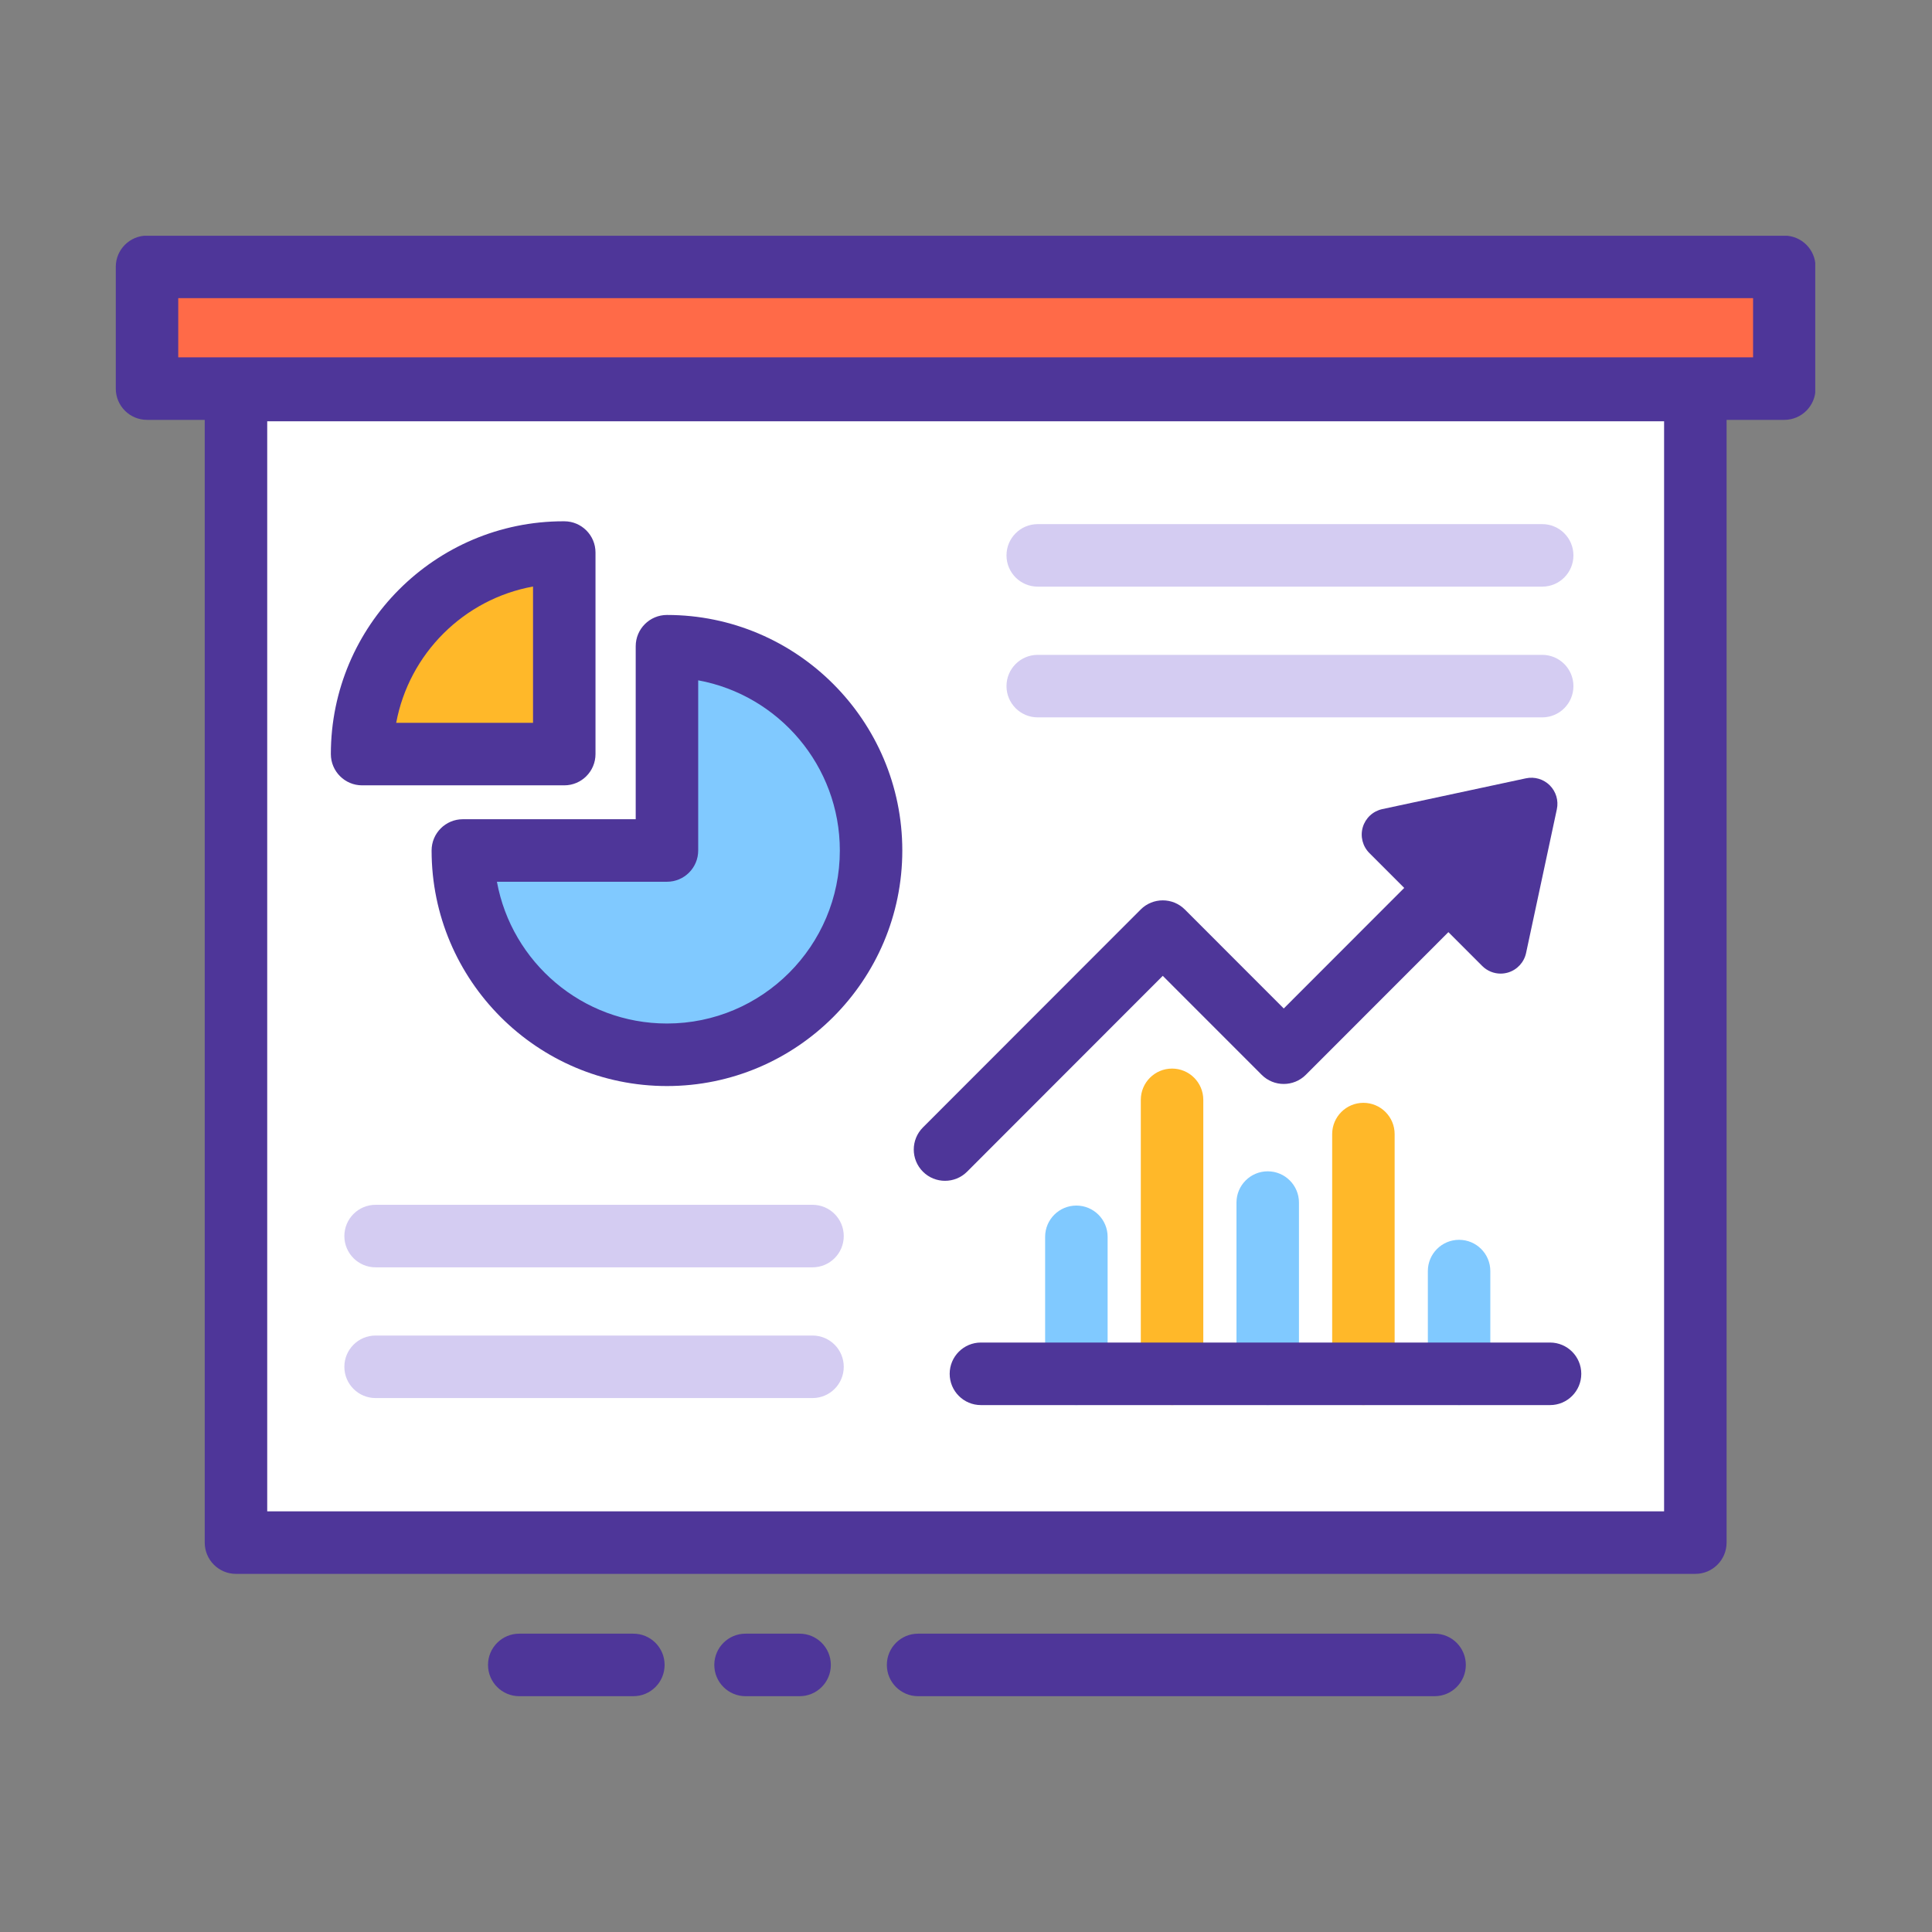 <?xml version="1.0" encoding="UTF-8"?>
<svg xmlns="http://www.w3.org/2000/svg" xmlns:xlink="http://www.w3.org/1999/xlink" width="375pt" height="375pt" viewBox="0 0 375 375" version="1.2">
<rect x="0" y="0" width="375" height="375" fill="#808080" stroke="none"/>
<defs>
<clipPath id="clip1">
  <path d="M 22.445 45.762 L 352.34 45.762 L 352.34 82 L 22.445 82 Z M 22.445 45.762 "/>
</clipPath>
<clipPath id="clip2">
  <path d="M 94 317 L 129 317 L 129 329.262 L 94 329.262 Z M 94 317 "/>
</clipPath>
<clipPath id="clip3">
  <path d="M 138 317 L 162 317 L 162 329.262 L 138 329.262 Z M 138 317 "/>
</clipPath>
<clipPath id="clip4">
  <path d="M 172 317 L 285 317 L 285 329.262 L 172 329.262 Z M 172 317 "/>
</clipPath>
</defs>
<g id="surface1">
<path style=" stroke:none;fill-rule:nonzero;fill:rgb(100%,100%,100%);fill-opacity:1;" d="M 45.801 75.695 L 329.066 75.695 L 329.066 299.418 L 45.801 299.418 Z M 45.801 75.695 "/>
<path style=" stroke:none;fill-rule:nonzero;fill:rgb(30.589%,21.179%,59.999%);fill-opacity:1;" d="M 329.066 305.488 L 45.801 305.488 C 42.453 305.488 39.738 302.77 39.738 299.418 L 39.738 75.695 C 39.738 72.344 42.453 69.629 45.801 69.629 L 329.066 69.629 C 332.414 69.629 335.129 72.344 335.129 75.695 L 335.129 299.418 C 335.129 302.77 332.414 305.488 329.066 305.488 Z M 51.867 293.352 L 323 293.352 L 323 81.766 L 51.867 81.766 Z M 51.867 293.352 "/>
<path style=" stroke:none;fill-rule:nonzero;fill:rgb(100%,41.57%,28.239%);fill-opacity:1;" d="M 28.535 51.801 L 346.332 51.801 L 346.332 75.426 L 28.535 75.426 Z M 28.535 51.801 "/>
<g clip-path="url(#clip1)" clip-rule="nonzero">
<path style=" stroke:none;fill-rule:nonzero;fill:rgb(30.589%,21.179%,59.999%);fill-opacity:1;" d="M 346.332 81.496 L 28.535 81.496 C 25.188 81.496 22.473 78.777 22.473 75.426 L 22.473 51.801 C 22.473 48.449 25.188 45.734 28.535 45.734 L 346.332 45.734 C 349.684 45.734 352.395 48.449 352.395 51.801 L 352.395 75.426 C 352.395 78.777 349.68 81.496 346.332 81.496 Z M 34.598 69.359 L 340.27 69.359 L 340.27 57.871 L 34.598 57.871 Z M 34.598 69.359 "/>
</g>
<path style=" stroke:none;fill-rule:nonzero;fill:rgb(30.589%,21.179%,59.999%);fill-opacity:1;" d="M 300.816 152.438 C 299.605 151.227 297.863 150.711 296.184 151.07 L 268.305 157.047 C 266.492 157.438 265.039 158.785 264.516 160.559 C 263.992 162.336 264.48 164.258 265.789 165.57 L 272.559 172.344 L 249.176 195.746 L 229.98 176.535 C 227.613 174.168 223.77 174.168 221.406 176.535 L 179.137 218.836 C 176.77 221.207 176.77 225.051 179.137 227.418 C 180.32 228.605 181.875 229.195 183.426 229.195 C 184.977 229.195 186.531 228.605 187.715 227.418 L 225.691 189.41 L 244.887 208.617 C 247.254 210.988 251.098 210.988 253.461 208.617 L 281.133 180.926 L 287.695 187.492 C 288.656 188.453 289.949 188.977 291.27 188.977 C 291.746 188.977 292.227 188.906 292.699 188.77 C 294.477 188.242 295.82 186.789 296.211 184.977 L 302.184 157.074 C 302.543 155.398 302.027 153.652 300.816 152.438 Z M 300.816 152.438 "/>
<path style=" stroke:none;fill-rule:nonzero;fill:rgb(50.2%,78.819%,100%);fill-opacity:1;" d="M 129.457 125.434 C 151.336 125.434 169.074 143.184 169.074 165.082 C 169.074 186.98 151.336 204.73 129.457 204.73 C 107.574 204.73 89.84 186.98 89.84 165.082 L 129.457 165.082 Z M 129.457 125.434 "/>
<path style=" stroke:none;fill-rule:nonzero;fill:rgb(30.589%,21.179%,59.999%);fill-opacity:1;" d="M 129.457 210.801 C 104.266 210.801 83.773 190.289 83.773 165.082 C 83.773 161.73 86.488 159.012 89.84 159.012 L 123.391 159.012 L 123.391 125.434 C 123.391 122.082 126.105 119.363 129.457 119.363 C 154.645 119.363 175.137 139.871 175.137 165.082 C 175.137 190.289 154.645 210.801 129.457 210.801 Z M 96.453 171.148 C 99.312 186.781 113.023 198.664 129.457 198.664 C 147.957 198.664 163.012 183.598 163.012 165.082 C 163.012 148.637 151.137 134.914 135.52 132.051 L 135.52 165.082 C 135.52 168.434 132.805 171.148 129.457 171.148 Z M 96.453 171.148 "/>
<path style=" stroke:none;fill-rule:nonzero;fill:rgb(100%,72.159%,16.08%);fill-opacity:1;" d="M 109.523 107.246 L 109.523 146.363 L 70.281 146.363 C 70.281 124.762 87.781 107.246 109.367 107.246 Z M 109.523 107.246 "/>
<path style=" stroke:none;fill-rule:nonzero;fill:rgb(30.589%,21.179%,59.999%);fill-opacity:1;" d="M 109.523 152.434 L 70.281 152.434 C 66.934 152.434 64.219 149.715 64.219 146.363 C 64.219 121.449 84.473 101.18 109.367 101.18 L 109.523 101.18 C 112.871 101.18 115.586 103.895 115.586 107.246 L 115.586 146.363 C 115.586 149.715 112.871 152.434 109.523 152.434 Z M 76.902 140.297 L 103.461 140.297 L 103.461 113.844 C 90.031 116.281 79.402 126.875 76.902 140.297 Z M 76.902 140.297 "/>
<path style=" stroke:none;fill-rule:nonzero;fill:rgb(100%,72.159%,16.08%);fill-opacity:1;" d="M 227.496 207.41 C 224.145 207.41 221.43 210.129 221.43 213.48 L 221.43 266.656 C 221.43 270.008 224.148 272.723 227.496 272.723 C 230.844 272.723 233.559 270.008 233.559 266.656 L 233.559 213.48 C 233.559 210.129 230.844 207.41 227.496 207.41 Z M 227.496 207.41 "/>
<path style=" stroke:none;fill-rule:nonzero;fill:rgb(100%,72.159%,16.08%);fill-opacity:1;" d="M 264.637 214.059 C 261.289 214.059 258.574 216.777 258.574 220.129 L 258.574 266.656 C 258.574 270.008 261.289 272.723 264.637 272.723 C 267.984 272.723 270.699 270.008 270.699 266.656 L 270.699 220.129 C 270.699 216.777 267.984 214.059 264.637 214.059 Z M 264.637 214.059 "/>
<path style=" stroke:none;fill-rule:nonzero;fill:rgb(50.2%,78.819%,100%);fill-opacity:1;" d="M 208.922 234 C 205.574 234 202.859 236.715 202.859 240.066 L 202.859 266.656 C 202.859 270.008 205.574 272.723 208.922 272.723 C 212.27 272.723 214.988 270.008 214.988 266.656 L 214.988 240.066 C 214.988 236.715 212.273 234 208.922 234 Z M 208.922 234 "/>
<path style=" stroke:none;fill-rule:nonzero;fill:rgb(50.2%,78.819%,100%);fill-opacity:1;" d="M 246.066 227.352 C 242.715 227.352 240 230.07 240 233.422 L 240 266.656 C 240 270.008 242.719 272.723 246.066 272.723 C 249.414 272.723 252.129 270.008 252.129 266.656 L 252.129 233.422 C 252.129 230.07 249.414 227.352 246.066 227.352 Z M 246.066 227.352 "/>
<path style=" stroke:none;fill-rule:nonzero;fill:rgb(50.2%,78.819%,100%);fill-opacity:1;" d="M 283.207 240.648 C 279.859 240.648 277.145 243.363 277.145 246.715 L 277.145 266.656 C 277.145 270.008 279.859 272.723 283.207 272.723 C 286.555 272.723 289.27 270.008 289.27 266.656 L 289.27 246.715 C 289.27 243.363 286.555 240.648 283.207 240.648 Z M 283.207 240.648 "/>
<path style=" stroke:none;fill-rule:nonzero;fill:rgb(30.589%,21.179%,59.999%);fill-opacity:1;" d="M 300.863 272.727 L 190.395 272.727 C 187.047 272.727 184.332 270.008 184.332 266.656 C 184.332 263.305 187.047 260.586 190.395 260.586 L 300.863 260.586 C 304.211 260.586 306.926 263.305 306.926 266.656 C 306.926 270.008 304.211 272.727 300.863 272.727 Z M 300.863 272.727 "/>
<path style=" stroke:none;fill-rule:nonzero;fill:rgb(83.139%,79.999%,94.899%);fill-opacity:1;" d="M 157.707 245.988 L 72.902 245.988 C 69.555 245.988 66.84 243.273 66.84 239.922 C 66.84 236.57 69.555 233.852 72.902 233.852 L 157.707 233.852 C 161.059 233.852 163.773 236.57 163.773 239.922 C 163.773 243.273 161.059 245.988 157.707 245.988 Z M 157.707 245.988 "/>
<path style=" stroke:none;fill-rule:nonzero;fill:rgb(83.139%,79.999%,94.899%);fill-opacity:1;" d="M 157.707 271.363 L 72.902 271.363 C 69.555 271.363 66.84 268.645 66.84 265.297 C 66.84 261.945 69.555 259.227 72.902 259.227 L 157.707 259.227 C 161.059 259.227 163.773 261.945 163.773 265.297 C 163.773 268.648 161.059 271.363 157.707 271.363 Z M 157.707 271.363 "/>
<path style=" stroke:none;fill-rule:nonzero;fill:rgb(83.139%,79.999%,94.899%);fill-opacity:1;" d="M 299.34 113.867 L 201.422 113.867 C 198.074 113.867 195.359 111.152 195.359 107.801 C 195.359 104.449 198.074 101.73 201.422 101.73 L 299.34 101.73 C 302.688 101.73 305.402 104.449 305.402 107.801 C 305.402 111.152 302.688 113.867 299.34 113.867 Z M 299.34 113.867 "/>
<path style=" stroke:none;fill-rule:nonzero;fill:rgb(83.139%,79.999%,94.899%);fill-opacity:1;" d="M 299.34 139.242 L 201.422 139.242 C 198.074 139.242 195.359 136.527 195.359 133.176 C 195.359 129.824 198.074 127.105 201.422 127.105 L 299.34 127.105 C 302.688 127.105 305.402 129.824 305.402 133.176 C 305.402 136.527 302.688 139.242 299.34 139.242 Z M 299.34 139.242 "/>
<g clip-path="url(#clip2)" clip-rule="nonzero">
<path style=" stroke:none;fill-rule:nonzero;fill:rgb(30.589%,21.179%,59.999%);fill-opacity:1;" d="M 122.938 329.23 L 100.789 329.23 C 97.441 329.23 94.723 326.512 94.723 323.16 C 94.723 319.809 97.441 317.094 100.789 317.094 L 122.938 317.094 C 126.285 317.094 129 319.812 129 323.16 C 129 326.512 126.285 329.23 122.938 329.23 Z M 122.938 329.23 "/>
</g>
<g clip-path="url(#clip3)" clip-rule="nonzero">
<path style=" stroke:none;fill-rule:nonzero;fill:rgb(30.589%,21.179%,59.999%);fill-opacity:1;" d="M 155.203 329.23 L 144.711 329.23 C 141.363 329.23 138.645 326.512 138.645 323.16 C 138.645 319.809 141.363 317.094 144.711 317.094 L 155.203 317.094 C 158.551 317.094 161.266 319.812 161.266 323.16 C 161.266 326.512 158.551 329.23 155.203 329.23 Z M 155.203 329.23 "/>
</g>
<g clip-path="url(#clip4)" clip-rule="nonzero">
<path style=" stroke:none;fill-rule:nonzero;fill:rgb(30.589%,21.179%,59.999%);fill-opacity:1;" d="M 278.453 329.23 L 178.203 329.23 C 174.852 329.23 172.137 326.512 172.137 323.16 C 172.137 319.809 174.852 317.094 178.203 317.094 L 278.449 317.094 C 281.801 317.094 284.516 319.812 284.516 323.16 C 284.516 326.512 281.801 329.23 278.453 329.23 Z M 278.453 329.23 "/>
</g>
</g>
</svg>
